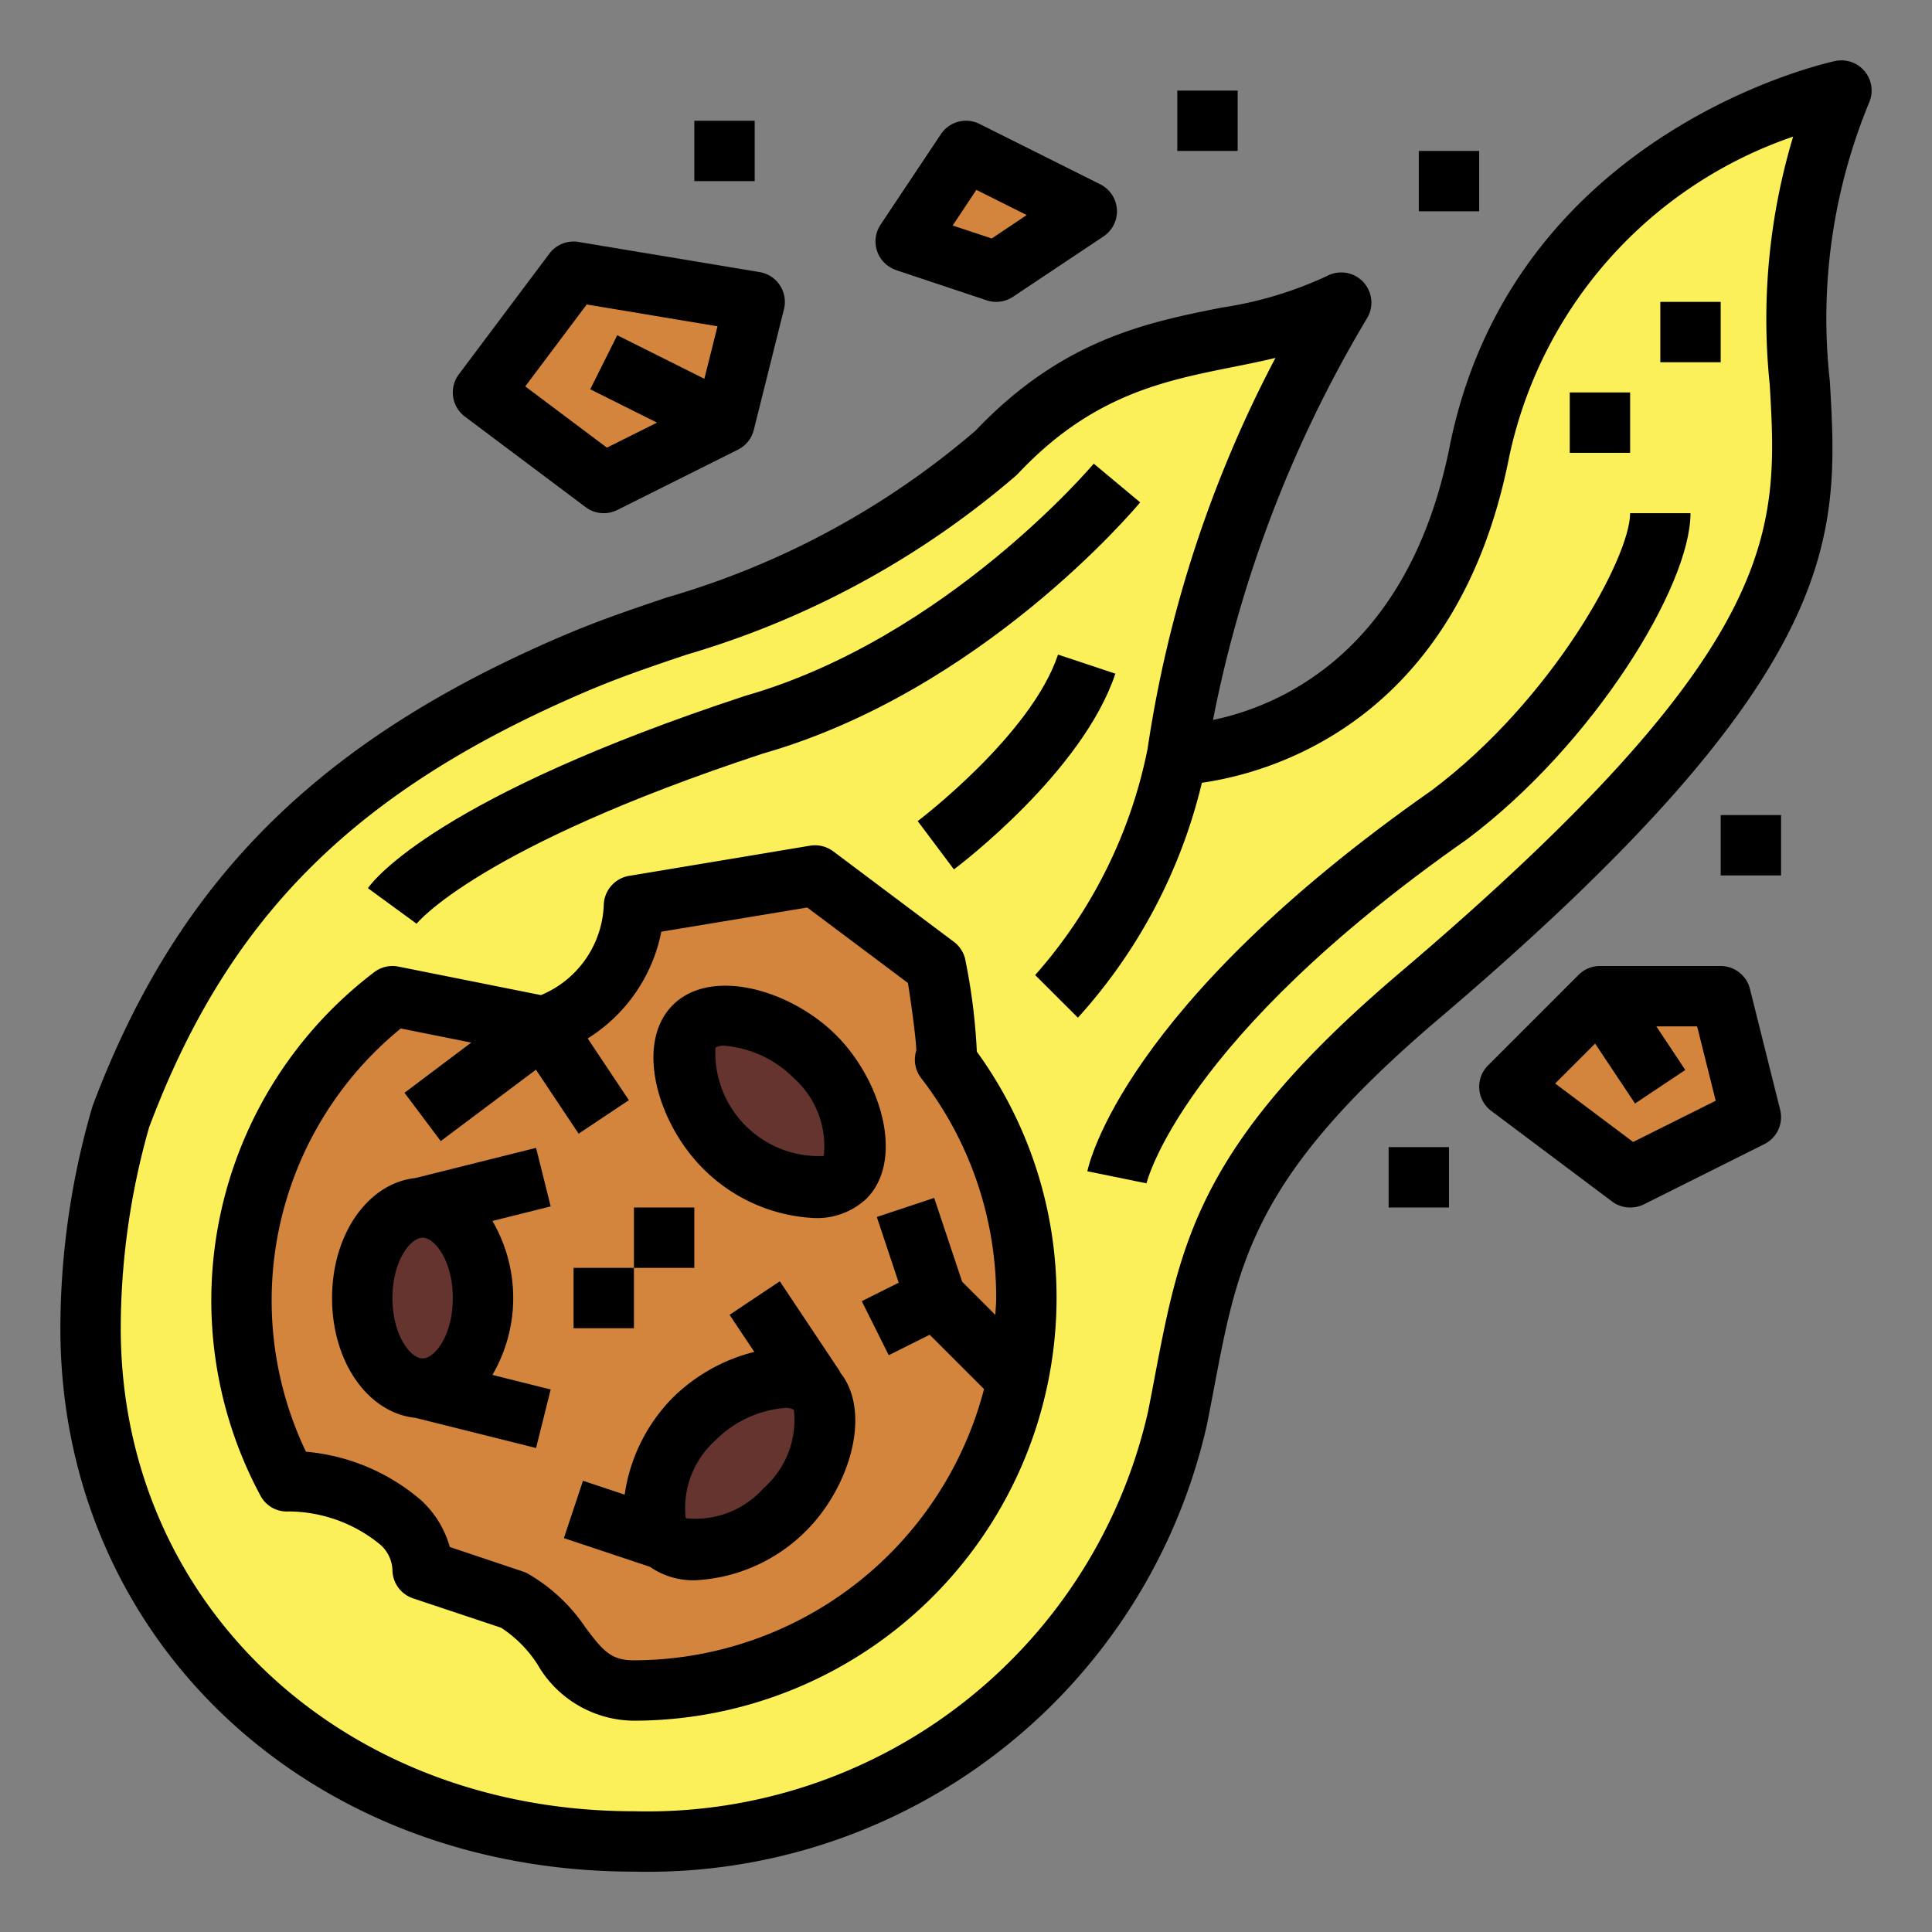 <svg height="512" viewBox="0 0 64 64" width="512" xmlns="http://www.w3.org/2000/svg"><rect x="0" y="0" width="64" height="64" fill="#808080" stroke="none"/><g id="Filled_outline" data-name="Filled outline"><path d="m49 15c-2 10-10 10-10 10a41.247 41.247 0 0 1 5.429-14.97c-3.315 1.758-7.286.576-11.429 4.97-6 5-9.615 5.121-14 7-7 3-12 7-15 15a25.264 25.264 0 0 0 -1 7c0 9.941 8.059 17 18 17 8.458 0 16-5.3 18-14 1-5 1.051-8.093 8-14 20-17 9.029-17.7 14-30 0 0-10 2-12 12z" fill="#fcf05a"/><path d="m31.306 35.1a15.785 15.785 0 0 0 -.306-3.1l-4-3-6 1a4.373 4.373 0 0 1 -3 4l-5-1a12.656 12.656 0 0 0 -3.492 16.07c1.492-.07 4.492.93 4.492 2.93l3 1c1.813.96 1.806 3 4 3a12.984 12.984 0 0 0 10.306-20.9z" fill="#d3843d"/><ellipse cx="25.494" cy="36.501" fill="#66342e" rx="2.121" ry="3.536" transform="matrix(.707 -.707 .707 .707 -18.343 28.718)"/><g fill="#d3843d"><path d="m19 9-3 4 4 3 4-2 1-4z"/><path d="m32 5-2 3 3 1 3-2z"/><path d="m53 33-3 3 4 3 4-2-1-4z"/></g><ellipse cx="14" cy="43" fill="#66342e" rx="2" ry="3"/><path d="m23 47c-1.172 1.171-1.781 3.219-1 4s2.828.171 4-1 1.781-3.219 1-4-2.828-.172-4 1z" fill="#66342e"/><path d="m3.063 36.648a26.361 26.361 0 0 0 -1.063 7.352c0 10.262 8.168 18 19 18a18.989 18.989 0 0 0 18.98-14.8c.085-.425.164-.837.24-1.237.8-4.226 1.334-7.017 7.427-12.2 13.533-11.503 13.271-15.972 12.968-21.146a18.722 18.722 0 0 1 1.312-9.242 1 1 0 0 0 -1.127-1.355c-.1.021-10.674 2.252-12.78 12.78-1.375 6.875-5.716 8.61-7.838 9.049a41.392 41.392 0 0 1 5.091-13.287 1 1 0 0 0 -1.313-1.42 12.662 12.662 0 0 1 -3.5 1.049c-2.473.494-5.273 1.055-8.144 4.075a27.311 27.311 0 0 1 -10.2 5.518c-1.127.379-2.292.772-3.508 1.293-8.108 3.478-12.754 8.133-15.545 15.571zm16.331-13.729c1.143-.489 2.219-.852 3.358-1.235a29.391 29.391 0 0 0 10.889-5.915c.03-.027.059-.054.087-.083 2.446-2.6 4.824-3.07 7.123-3.53.464-.093.934-.187 1.4-.3a40.552 40.552 0 0 0 -4.236 12.95 16.036 16.036 0 0 1 -3.724 7.494l1.416 1.412a17.715 17.715 0 0 0 4.107-7.782c2.233-.318 8.418-1.984 10.166-10.729a14.36 14.36 0 0 1 9.42-10.675 21 21 0 0 0 -.776 8.208c.282 4.831.506 8.648-12.266 19.5-6.632 5.637-7.247 8.871-8.1 13.347-.074.394-.151.8-.23 1.191a17.015 17.015 0 0 1 -17.028 13.228c-9.691 0-17-6.879-17-16a24.473 24.473 0 0 1 .937-6.648c2.613-6.971 6.801-11.152 14.457-14.433z"/><path d="m9.555 50.069a4.812 4.812 0 0 1 3.014 1.076 1.178 1.178 0 0 1 .431.855 1 1 0 0 0 .684.948l2.915.972a4.065 4.065 0 0 1 1.2 1.206 3.716 3.716 0 0 0 3.201 1.874 14.015 14.015 0 0 0 14-14 13.845 13.845 0 0 0 -2.641-8.162 19.773 19.773 0 0 0 -.373-3 1 1 0 0 0 -.386-.638l-4-3a1.011 1.011 0 0 0 -.764-.186l-6 1a1.008 1.008 0 0 0 -.836.978 3.372 3.372 0 0 1 -2.08 2.972l-4.72-.944a1 1 0 0 0 -.824.2 13.656 13.656 0 0 0 -3.752 17.318.984.984 0 0 0 .931.531zm3.717-16 2.339.468-2.211 1.663 1.2 1.6 3.154-2.365 1.414 2.12 1.664-1.11-1.364-2.045a5.393 5.393 0 0 0 2.439-3.537l4.835-.8 3.335 2.5c.141.9.267 1.868.277 2.235a1 1 0 0 0 .159.914 11.877 11.877 0 0 1 2.487 7.288c0 .188-.02.372-.028.558l-1.1-1.1-.926-2.776-1.9.632.725 2.177-1.224.612.894 1.79 1.356-.678 1.8 1.8a12.009 12.009 0 0 1 -11.597 8.985c-.759 0-1.023-.312-1.6-1.079a5.778 5.778 0 0 0 -1.929-1.8.96.96 0 0 0 -.152-.064l-2.419-.811a3.315 3.315 0 0 0 -.952-1.549 6.745 6.745 0 0 0 -3.813-1.607 11.624 11.624 0 0 1 3.136-14.016z"/><path d="m13.758 46.968 4 1 .484-1.94-1.93-.482a5.062 5.062 0 0 0 0-5.1l1.93-.482-.484-1.94-4 1c-1.558.17-2.758 1.844-2.758 3.976s1.2 3.806 2.758 3.968zm.242-5.968c.408 0 1 .779 1 2s-.592 2-1 2-1-.779-1-2 .592-2 1-2z"/><path d="m26.964 40.349a2.387 2.387 0 0 0 1.737-.641c1.264-1.263.514-3.9-1-5.414s-4.149-2.265-5.414-1-.514 3.9 1 5.414a5.574 5.574 0 0 0 3.677 1.641zm-3.264-5.64a.493.493 0 0 1 .3-.067 3.66 3.66 0 0 1 2.289 1.066 3.021 3.021 0 0 1 1 2.585 3.427 3.427 0 0 1 -3.589-3.584z"/><path d="m23.03 52.348a5.57 5.57 0 0 0 3.677-1.641c1.457-1.457 2.187-3.944 1.114-5.255l.011-.007-2-3-1.664 1.11.819 1.228a5.882 5.882 0 0 0 -2.694 1.51 5.722 5.722 0 0 0 -1.6 3.219l-1.381-.46-.632 1.9 2.852.951a2.5 2.5 0 0 0 1.498.445zm.677-4.641a3.665 3.665 0 0 1 2.293-1.067.492.492 0 0 1 .3.066 3.012 3.012 0 0 1 -1 2.587 3.021 3.021 0 0 1 -2.585 1 3.012 3.012 0 0 1 .992-2.586z"/><path d="m19 42h2v2h-2z"/><path d="m21 40h2v2h-2z"/><path d="m25.274 24.962c7.214-2.062 12.282-8.062 12.495-8.321l-1.537-1.282c-.048.058-4.9 5.791-11.545 7.691-10.128 3.334-12.291 6.071-12.5 6.372l1.613 1.178c.022-.029 2.053-2.537 11.474-5.638z"/><path d="m48.6 27.8c4.168-3.125 7.4-8.372 7.4-10.8h-2c0 1.459-2.57 6.178-6.573 9.181-10.211 7.147-11.364 12.403-11.407 12.619l1.959.4c.01-.04 1.162-4.778 10.621-11.4z"/><path d="m52 13h2v2h-2z"/><path d="m30.4 27.2 1.2 1.6c.173-.13 4.262-3.225 5.348-6.484l-1.9-.632c-.885 2.664-4.611 5.488-4.648 5.516z"/><path d="m55 10h2v2h-2z"/><path d="m18.2 8.4-3 4a1 1 0 0 0 .2 1.4l4 3a1 1 0 0 0 .6.2 1.008 1.008 0 0 0 .447-.105l4-2a1 1 0 0 0 .523-.653l1-4a1 1 0 0 0 -.806-1.228l-6-1a1.007 1.007 0 0 0 -.964.386zm5.568 2.409-.435 1.739-2.886-1.443-.894 1.79 2.211 1.105-1.659.829-2.705-2.029 2.036-2.714z"/><path d="m29.684 8.948 3 1a.983.983 0 0 0 .316.052 1 1 0 0 0 .555-.168l3-2a1 1 0 0 0 -.108-1.727l-4-2a1 1 0 0 0 -1.279.34l-2 3a1 1 0 0 0 .516 1.5zm2.659-2.659 1.669.835-1.159.776-1.294-.43z"/><path d="m57 32h-4a1 1 0 0 0 -.707.293l-3 3a1 1 0 0 0 .107 1.507l4 3a1 1 0 0 0 .6.2 1.008 1.008 0 0 0 .447-.1l4-2a1 1 0 0 0 .523-1.137l-1-4a1 1 0 0 0 -.97-.763zm-2.9 5.829-2.583-1.937 1.323-1.322 1.323 1.985 1.664-1.11-.959-1.445h1.351l.616 2.464z"/><path d="m46 38h2v2h-2z"/><path d="m57 27h2v2h-2z"/><path d="m39 3h2v2h-2z"/><path d="m23 4h2v2h-2z"/><path d="m47 5h2v2h-2z"/></g></svg>